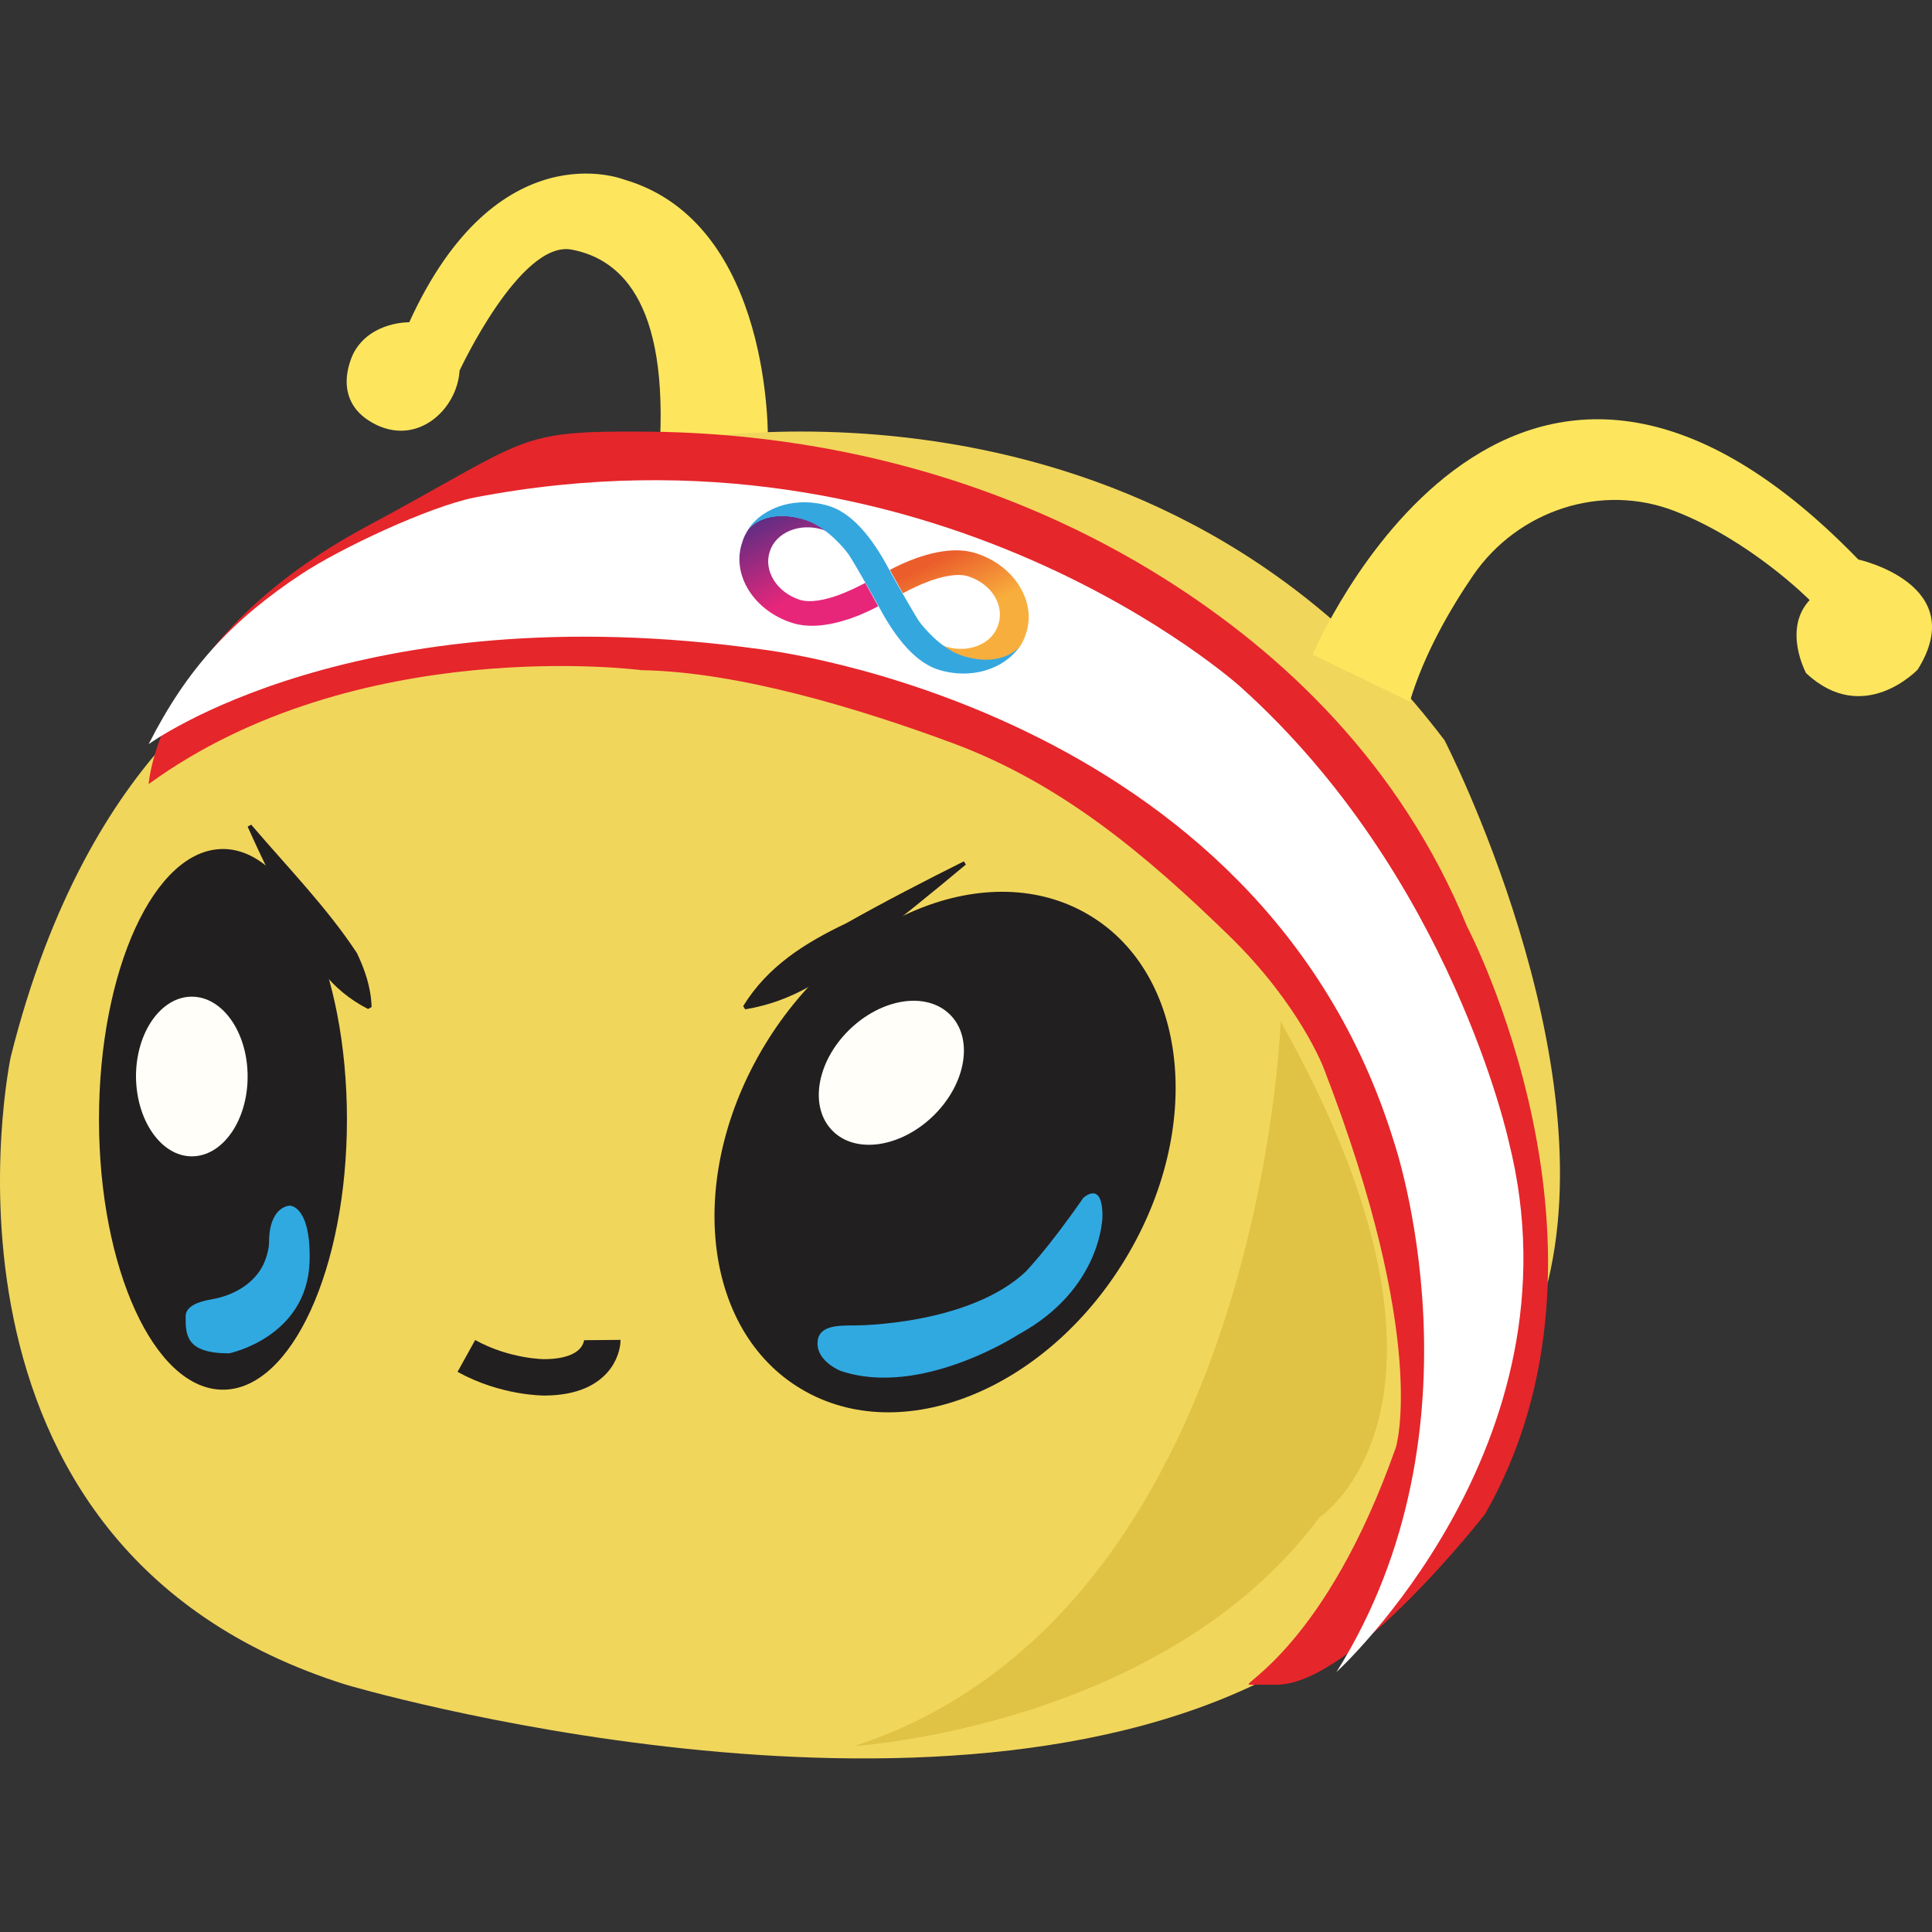 <?xml version="1.0" encoding="utf-8"?>
<!-- Generator: Adobe Illustrator 27.9.0, SVG Export Plug-In . SVG Version: 6.00 Build 0)  -->
<svg version="1.1" id="Capa_1" xmlns="http://www.w3.org/2000/svg" xmlns:xlink="http://www.w3.org/1999/xlink" x="0px" y="0px"
	 viewBox="0 0 595.3 595.3" style="enable-background:new 0 0 595.3 595.3;" xml:space="preserve">
<rect x="0" y="0" width="595.3" height="595.3" fill="#333333" stroke="none"/>
<style type="text/css">
	.st0{fill:#FDE65D;}
	.st1{fill:#F1D65C;}
	.st2{fill:none;stroke:#221F20;stroke-width:11.213;stroke-miterlimit:10;}
	.st3{fill:#221F20;}
	.st4{fill:#FFFEF9;}
	.st5{fill:#30A9E1;}
	.st6{fill:#E5262B;}
	.st7{fill:#FFFFFF;}
	.st8{fill:#E0C345;}
	.st9{fill:url(#SVGID_1_);}
	.st10{fill:url(#SVGID_00000178891509139432369750000008588138164747431323_);}
	.st11{fill:#35A7DF;}
</style>
<g>
	<g>
		<path class="st0" d="M236.6,136c0,0,1.7-67.4-44.4-80.7c0,0-39-15.5-66.1,44c0,0-11.7-0.3-17,9.2c0,0-7.9,14.2,5.7,21.8
			c13.6,7.6,26.1-4.1,26.8-16.1c0,0,18.7-40.2,34.5-37.3c15.8,3,31.1,17.4,26.7,67.4"/>
		<path class="st1" d="M202.2,136.8c0,0,149.3-32.4,242.9,91.3c0,0,50.6,98,31.1,169.8L202.2,136.8z"/>
		<path class="st1" d="M81.1,204.5c0,0-53.4,23.4-77.8,121.2c0,0-32,150.9,103.3,193.4c0,0,182.1,54,288.8-4.5c0,0,89-76,0-222.3
			C395.5,292.3,282.8,122.6,81.1,204.5z"/>
		<path class="st2" d="M185.6,412.9c0,0,0.1,11.4-17.8,11.5c0,0-12,0.1-24.1-6.6"/>
		<path class="st3" d="M346.7,388c24.5-40.4,19.5-87.9-11.2-106.1c-30.6-18.2-75.3-0.3-99.8,40c-24.5,40.4-19.5,87.9,11.2,106.1
			C277.6,446.3,322.2,428.4,346.7,388z"/>
		<path class="st3" d="M68.7,428.2c21.1,0,38.2-37.3,38.2-83.3c0-46-17.1-83.3-38.2-83.3c-21.1,0-38.2,37.3-38.2,83.3
			C30.5,390.9,47.6,428.2,68.7,428.2z"/>
		<path class="st4" d="M287.8,343.6c10-9.9,12.2-23.8,4.9-31c-7.3-7.2-21.2-5-31.2,4.9c-10,9.9-12.2,23.8-4.9,31
			C263.8,355.7,277.8,353.5,287.8,343.6z"/>
		<path class="st4" d="M59.1,356.3c9.5,0,17.2-11,17.2-24.6c0-13.6-7.7-24.6-17.2-24.6c-9.5,0-17.2,11-17.2,24.6
			C42,345.3,49.7,356.3,59.1,356.3z"/>
		<path class="st5" d="M333.8,369.1c0,0,5.9-5.6,5.9,5.6c0,0,0,22.4-25.9,36.5c0,0-30.1,19.6-54.8,11.2c0,0-7.1-2.8-7.1-8.4
			c0-5.6,5.9-5.6,11.7-5.6c0,0,35.1,0,52.7-16.8C316.2,391.5,322.1,385.9,333.8,369.1z"/>
		<path class="st6" d="M45.8,241.6c0,0,2.9-44.9,67.2-79.4c51-27.4,45.3-29.5,86.6-29.2c56.2,0.5,111.7,15.4,159.2,45.3
			c36.5,23,72.7,57.1,93.2,107.1c0,0,52.3,99.3,5.6,181.1c0,0-40.9,52.6-64.2,52.6h-8.4c-3.3,0,23.5-11.8,45.1-73.1
			c0,0,10.3-32.8-22.2-116.8c0,0-7.3-19.6-29.2-40.9c-25.6-24.9-51.7-46.9-85.1-59.3c-28.6-10.6-66-22-95.9-22.5
			C197.6,206.5,110,194.9,45.8,241.6z"/>
		<path class="st0" d="M404.5,201.7c0,0,59.5-141.4,168.1-29.3c0,0,34.7,7.6,18.3,33.9c0,0-16.7,17.7-34.4,1.1
			c0,0-7.3-13.5,1.1-22.5c0,0-18.1-18.3-41.5-27.4c-22.6-8.8-48.4-0.3-62.2,19.8c-7.1,10.4-15.1,24.2-19.5,38.9"/>
		<path class="st7" d="M45.8,229.3c0,0,63.6-46.7,188.9-29.2c0,0,153.5,17.5,194.8,151.7c0,0,30,87.5-17.7,163.4
			c0,0,76.7-70,53.1-163.4c0,0-17.6-81.7-82.6-140.1c0,0-94.7-85.6-236.1-58.4C132,156.2,105,168.9,93,176.8
			C71.5,191,57.6,206,45.8,229.3z"/>
		<path class="st8" d="M394.6,314.7c0,0-6,182.2-131.3,223.3c0,0,95.4-5.9,143.3-70.5C406.6,467.5,460.5,432.2,394.6,314.7z"/>
		
			<linearGradient id="SVGID_1_" gradientUnits="userSpaceOnUse" x1="286.932" y1="432.615" x2="305.507" y2="395.234" gradientTransform="matrix(1 0 0 -1 0 596.11)">
			<stop  offset="0.21" style="stop-color:#EB5D2B"/>
			<stop  offset="0.68" style="stop-color:#F8AE3D"/>
		</linearGradient>
		<path class="st9" d="M300.8,170.5c-4.9-1.6-10.9-1.1-18,1.3c-3.4,1.2-6.4,2.6-8.6,3.8c0,0,1.9,3.4,4,7.2c2.2-1.2,5.3-2.7,8.6-3.9
			c6.3-2.2,9.8-1.9,11.6-1.3c7.1,2.3,11.2,8.9,9.2,14.9c-1.9,6-9.2,8.9-16.3,6.7c-0.3-0.1-0.7-0.3-1.2-0.5c1.8,1.4,3.8,2.7,5.9,3.4
			c12.9,4.1,17.8-2.3,18.2-2.8c0.8-1.2,1.5-2.6,1.9-4C319.5,185.5,312.6,174.3,300.8,170.5L300.8,170.5z"/>
		
			<linearGradient id="SVGID_00000065037025711762994930000001574558378484477346_" gradientUnits="userSpaceOnUse" x1="253.245" y1="406.462" x2="234.67" y2="443.843" gradientTransform="matrix(1 0 0 -1 0 596.11)">
			<stop  offset="0.21" style="stop-color:#E7267A"/>
			<stop  offset="0.89" style="stop-color:#542E84"/>
		</linearGradient>
		<path style="fill:url(#SVGID_00000065037025711762994930000001574558378484477346_);" d="M244,191.9c4.9,1.6,10.9,1.1,18-1.3
			c3.4-1.2,6.4-2.6,8.6-3.8c0,0-1.9-3.4-4-7.2c-2.2,1.2-5.3,2.7-8.6,3.9c-6.3,2.2-9.8,1.9-11.6,1.3c-7.1-2.3-11.2-9-9.2-14.9
			c1.9-5.9,9.2-8.9,16.3-6.7c0.3,0.1,0.7,0.3,1.2,0.5c-1.8-1.4-3.8-2.7-5.9-3.4c-12.9-4.1-17.8,2.3-18.2,2.8c-0.8,1.2-1.5,2.6-1.9,4
			C225.3,177,232.2,188.1,244,191.9L244,191.9z"/>
		<path class="st11" d="M296.1,201.9c-6.5-2.3-11.9-9-13-10.6c-2.6-4.1-8.5-14.6-8.9-15.4c-4.2-7.9-10.3-17.2-18.5-19.9
			c-10-3.2-20.4,0-25.2,7.1c0.4-0.5,6.1-6.8,18.1-2.7c6.5,2.3,11.9,9,13,10.6c2.6,4.1,8.5,14.6,8.9,15.4
			c4.2,7.9,10.3,17.2,18.5,19.9c10,3.2,20.3,0,25.2-7.1C313.9,199.7,308.2,206,296.1,201.9z"/>
		<path class="st5" d="M89.3,371.5c0,0-6.4,0-6.4,11.4c0,0,0,2.8-1.6,6.4c-2.7,6-9.1,9.9-16.3,11.1c-3.6,0.6-7.8,2-7.8,5.2
			c0,5.7,0,11.4,13.4,11.4c0,0,24.1-4.9,24.8-28.4C95.8,371.5,89.4,371.5,89.3,371.5L89.3,371.5z"/>
		<path class="st3" d="M77.4,254.1c11.1,13,23.4,25.6,32.6,39.6c2.4,5.1,4.3,10.4,4.5,16.6l-1.1,0.6c-11.7-6-17.7-15.3-22.3-26.1
			c-5.3-9.9-10.3-20-14.8-30.1L77.4,254.1z"/>
		<path class="st3" d="M297.6,266.4c-10.4,8.7-20.9,17.2-31.7,25.5c-10.5,9.2-21.6,16.7-36.3,19.1L229,310
			c7.5-12.2,18.9-19.4,31.7-25.5c11.9-6.7,24.1-13,36.3-19.1L297.6,266.4z"/>
	</g>
</g>
</svg>
